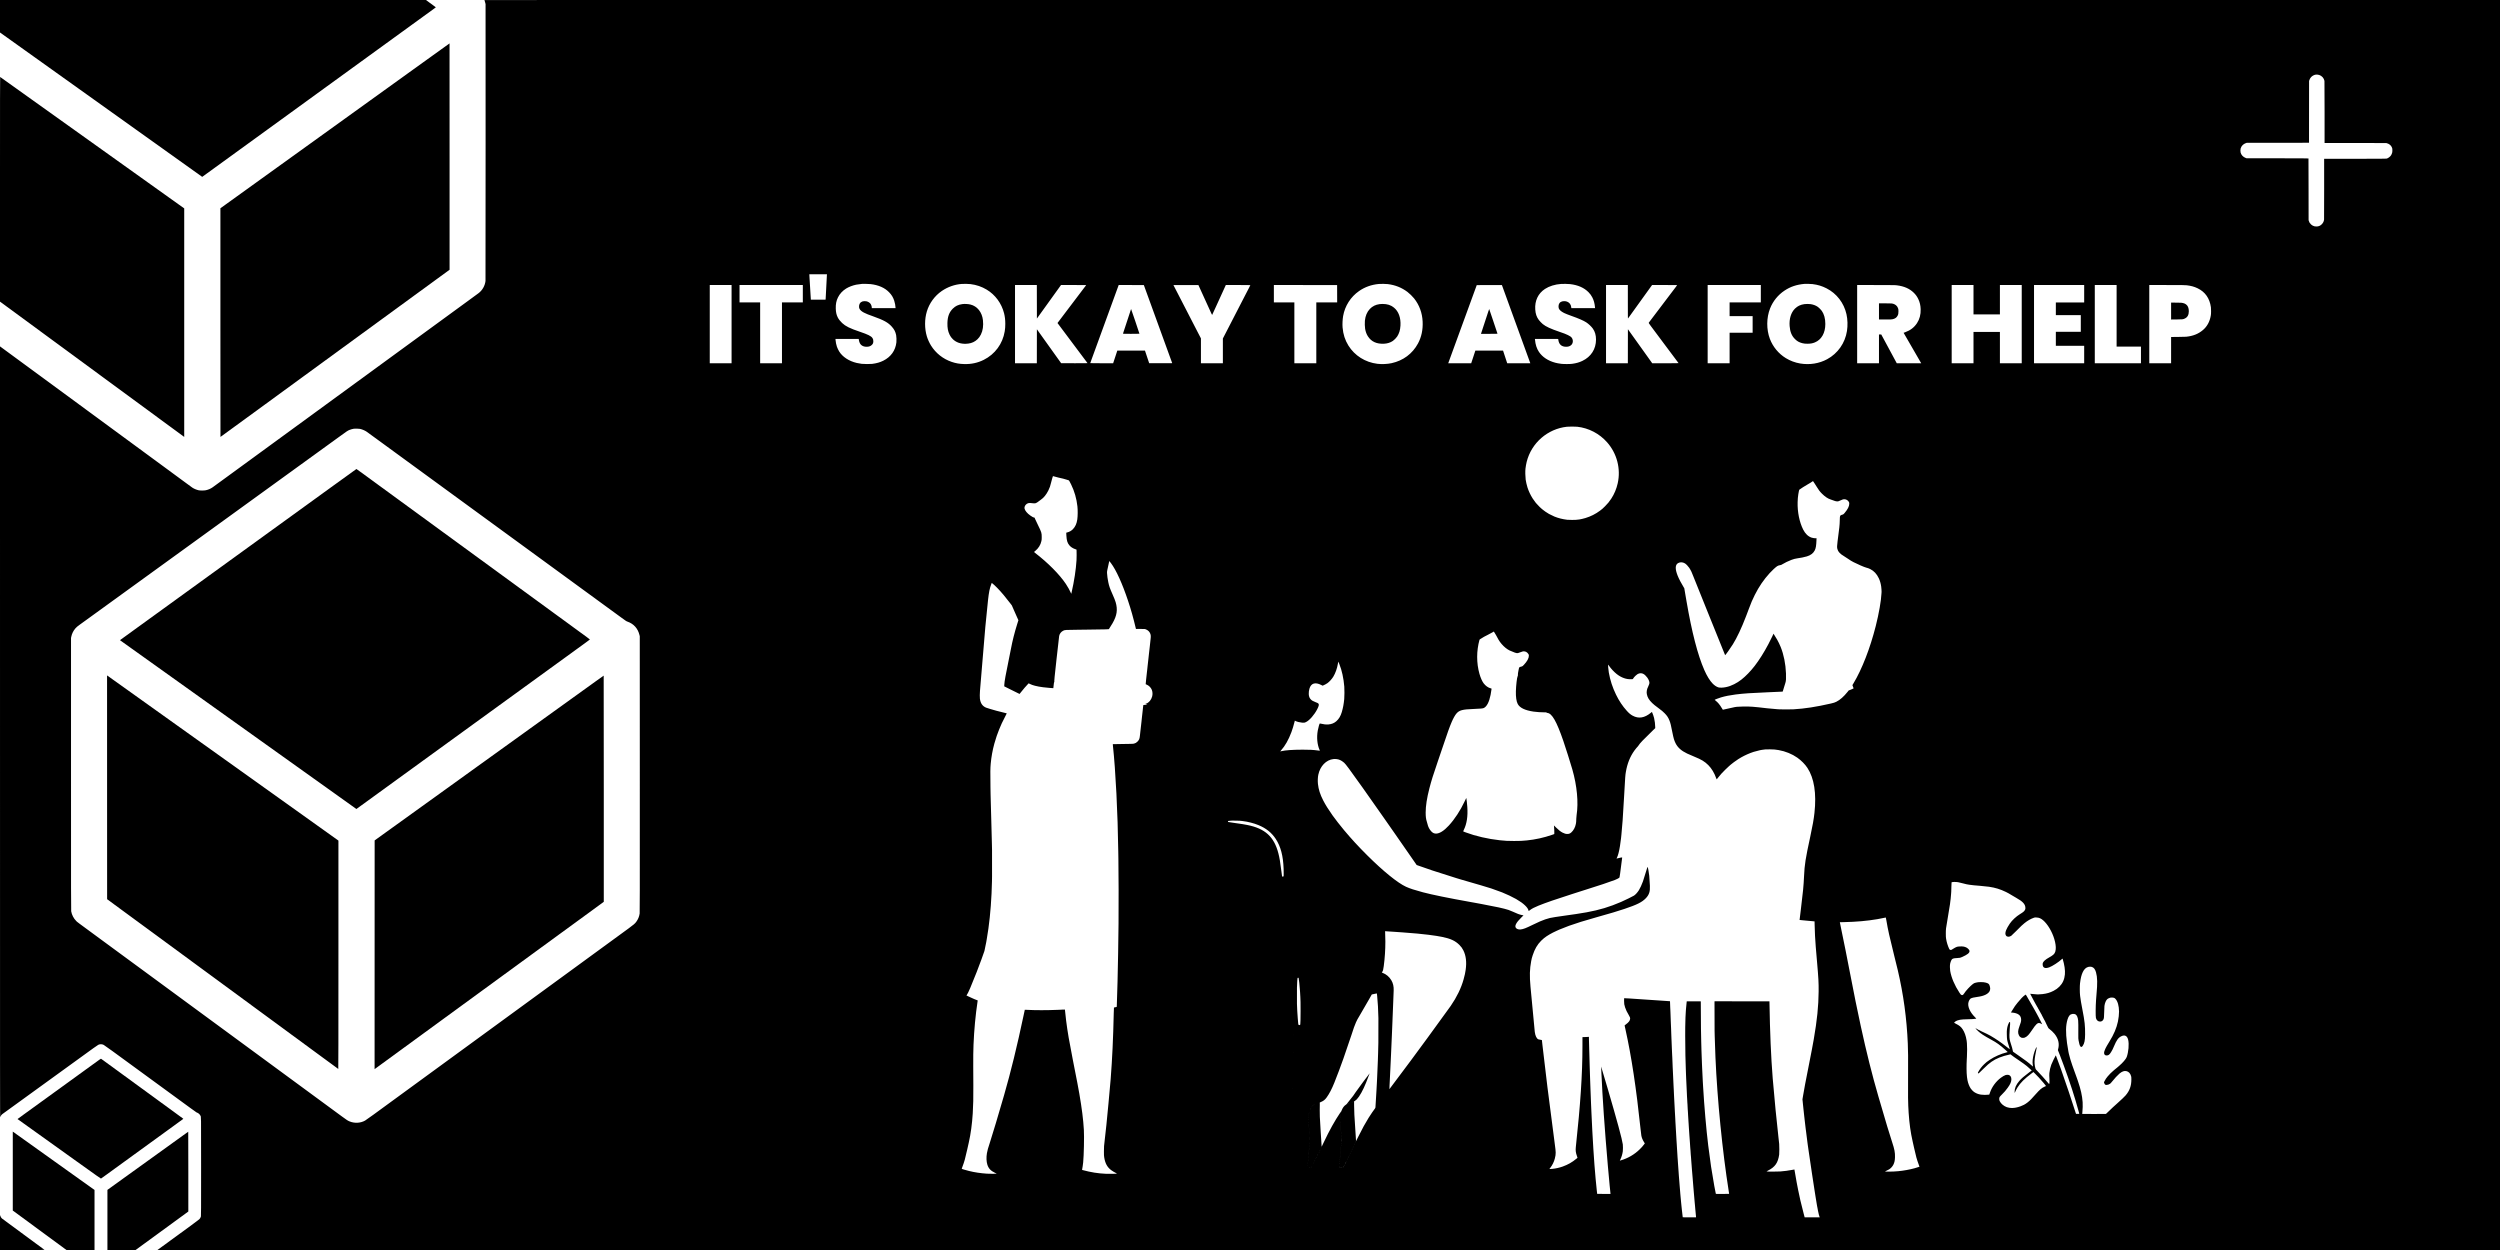 <?xml version="1.0" standalone="no"?>
<!DOCTYPE svg PUBLIC "-//W3C//DTD SVG 20010904//EN"
 "http://www.w3.org/TR/2001/REC-SVG-20010904/DTD/svg10.dtd">
<svg version="1.0" xmlns="http://www.w3.org/2000/svg"
 width="20736pt" height="10368pt" viewBox="0 0 20736 10368"
 preserveAspectRatio="xMidYMid meet">

<g transform="translate(0,10368) scale(0.1,-0.1)"
fill="#000000" stroke="none">
<path d="M0 102332 l0 -1347 2768 -1976 c3289 -2349 7391 -5279 11220 -8012
l2784 -1987 46 33 c150 107 3434 2490 5351 3881 387 281 1287 934 2000 1451
713 518 1922 1395 2686 1950 1701 1234 3228 2341 4765 3457 641 464 1815 1316
2610 1893 795 577 1552 1125 1682 1219 130 94 237 174 237 178 1 3 -72 59
-162 124 -89 65 -274 201 -411 301 l-249 183 -17663 0 -17664 0 0 -1348z"/>
<path d="M40180 103677 c0 -2 11 -37 25 -78 14 -41 36 -117 48 -169 l22 -95 3
-11430 c2 -8374 0 -11457 -8 -11529 -45 -395 -259 -773 -575 -1012 -44 -33
-422 -310 -840 -616 -418 -305 -911 -665 -1095 -799 -184 -135 -661 -483
-1060 -774 -399 -291 -1375 -1003 -2170 -1584 -795 -580 -2034 -1485 -2755
-2011 -2004 -1463 -4817 -3516 -5625 -4106 -1068 -780 -3098 -2262 -4523
-3302 -689 -503 -1847 -1349 -2575 -1880 -727 -532 -1365 -997 -1418 -1034
-164 -115 -351 -195 -557 -240 -139 -30 -467 -33 -594 -5 -188 41 -400 131
-536 225 -37 26 -309 225 -605 443 -295 218 -1021 752 -1612 1186 -5084 3733
-6258 4595 -7180 5273 -481 354 -1363 1002 -1960 1440 -998 733 -4416 3242
-4538 3332 l-52 39 1 -31998 c0 -30659 1 -31996 18 -31943 35 110 100 204 184
268 29 22 943 684 2032 1472 1089 789 2093 1515 2230 1615 277 201 2742 1986
3285 2379 190 137 372 262 405 277 138 65 305 62 445 -8 45 -23 329 -223 705
-499 347 -253 788 -575 980 -715 193 -141 760 -555 1260 -920 845 -617 3181
-2323 4270 -3119 259 -188 478 -345 488 -348 10 -2 50 -20 89 -38 88 -43 183
-135 227 -222 66 -131 61 232 61 -4242 0 -3591 -2 -4073 -15 -4124 -25 -95
-66 -166 -135 -236 -40 -40 -313 -246 -710 -535 -355 -258 -1121 -817 -1704
-1242 l-1058 -773 97151 0 97151 0 0 51840 0 51840 -83590 0 c-45974 0 -83590
-1 -83590 -3z m152175 -6211 c229 -72 401 -265 445 -497 6 -33 10 -979 10
-2600 l0 -2549 2558 -2 2557 -3 74 -23 c88 -27 139 -52 207 -102 96 -72 170
-175 203 -285 7 -22 15 -47 18 -55 10 -26 9 -254 0 -268 -6 -7 -7 -15 -4 -19
4 -3 1 -13 -6 -21 -8 -11 -8 -14 0 -9 8 5 7 -2 -2 -20 -8 -16 -16 -39 -18 -53
-5 -27 -77 -181 -77 -165 0 6 -10 -6 -21 -25 -42 -70 -183 -182 -265 -212 -19
-7 -34 -16 -34 -21 0 -4 -3 -6 -7 -4 -5 3 -37 -1 -73 -9 -54 -11 -492 -14
-2605 -14 l-2541 0 1 -2487 c0 -1369 -3 -2517 -7 -2553 -16 -150 -80 -282
-194 -395 -112 -113 -240 -170 -404 -181 -243 -17 -456 93 -595 306 -16 25
-30 50 -32 55 -1 6 -15 44 -30 85 l-28 75 -3 2555 c-1 1405 -4 2561 -7 2567
-3 10 -539 13 -2572 15 l-2568 3 -73 27 c-209 78 -363 243 -417 448 -23 85
-20 262 6 346 61 200 220 363 422 431 l82 28 2582 3 2583 2 2 2563 3 2562 28
80 c34 97 66 153 126 224 90 108 243 195 383 221 82 14 203 4 293 -24z
m-123770 -16618 c-6 -84 -105 -1976 -105 -2010 0 -17 -26 -18 -612 -16 l-613
3 -46 760 c-26 418 -54 877 -63 1021 -9 144 -16 275 -16 293 l0 31 731 0 730
0 -6 -82z m3622 -732 c668 -80 1176 -304 1539 -678 209 -215 333 -420 424
-697 57 -174 110 -458 110 -591 l0 -30 -985 0 -985 0 0 43 c-1 114 -56 263
-130 349 -74 85 -201 155 -325 179 -91 18 -246 12 -315 -11 -197 -66 -301
-232 -288 -460 14 -238 223 -416 723 -613 77 -30 274 -103 439 -162 900 -321
1258 -520 1565 -870 200 -228 290 -406 351 -692 28 -128 38 -446 20 -601 -77
-675 -455 -1204 -1086 -1520 -271 -136 -554 -216 -924 -264 -163 -20 -699 -17
-870 5 -166 22 -274 42 -410 73 -644 151 -1186 507 -1461 962 -63 102 -148
282 -182 382 -55 162 -102 393 -113 556 l-7 94 964 0 964 0 17 -104 c30 -186
103 -330 207 -412 120 -94 250 -135 432 -136 198 -1 341 53 448 168 76 81 102
147 109 271 5 114 -18 202 -81 295 -104 156 -366 285 -1032 511 -843 285
-1187 455 -1477 727 -158 148 -286 313 -365 471 -104 210 -152 425 -160 721
-11 374 43 651 183 933 144 293 376 545 675 732 216 135 545 262 839 322 93
19 371 57 480 65 111 8 589 -4 707 -18z m8291 -1 c499 -63 925 -209 1342 -458
710 -425 1232 -1134 1441 -1958 70 -278 102 -553 102 -879 -1 -253 -13 -406
-48 -625 -169 -1029 -806 -1896 -1736 -2361 -504 -252 -1035 -367 -1624 -351
-392 10 -701 64 -1042 181 -718 246 -1317 721 -1713 1357 -133 213 -274 524
-344 759 -195 654 -195 1420 1 2070 203 677 651 1291 1233 1691 498 342 1083
548 1680 589 167 12 565 4 708 -15z m34615 0 c619 -78 1140 -286 1627 -649
159 -118 424 -376 550 -536 436 -550 675 -1200 709 -1924 31 -679 -98 -1285
-388 -1821 -457 -846 -1229 -1420 -2191 -1629 -350 -76 -812 -96 -1175 -52
-1007 124 -1884 677 -2404 1515 -280 452 -433 926 -482 1499 -22 267 -3 668
45 947 147 841 626 1592 1326 2077 479 332 1015 524 1628 583 180 17 583 12
755 -10z m15117 0 c660 -78 1161 -300 1530 -674 138 -140 227 -263 314 -431
124 -240 192 -492 221 -817 l6 -73 -984 0 -984 0 -7 70 c-23 226 -139 386
-339 467 -81 33 -145 44 -262 44 -231 0 -389 -109 -441 -306 -18 -67 -18 -209
1 -272 42 -140 190 -275 445 -403 95 -48 401 -169 630 -249 575 -203 979 -379
1210 -528 194 -126 423 -343 549 -519 175 -247 261 -544 261 -909 0 -783 -412
-1428 -1133 -1770 -262 -125 -506 -194 -847 -241 -183 -26 -711 -26 -900 -1
-223 30 -358 55 -498 92 -597 158 -1071 472 -1354 895 -191 286 -293 606 -331
1033 l-5 47 966 -2 966 -3 11 -80 c54 -374 270 -565 642 -567 189 -1 317 42
429 145 161 147 178 423 37 609 -57 74 -141 133 -308 214 -191 92 -309 138
-680 264 -766 261 -1152 439 -1410 650 -93 76 -256 246 -330 345 -182 243
-271 505 -294 867 -47 729 237 1326 808 1703 351 230 829 379 1341 415 161 12
590 3 740 -15z m20115 0 c434 -54 776 -158 1155 -351 838 -425 1445 -1212
1654 -2145 97 -431 112 -947 41 -1394 -158 -1005 -758 -1859 -1643 -2340 -661
-359 -1457 -486 -2232 -356 -428 72 -831 222 -1198 447 -601 368 -1074 941
-1323 1602 -293 780 -287 1743 18 2517 236 601 657 1121 1197 1480 494 328
1009 501 1666 559 96 9 551 -4 665 -19z m-89665 -3320 l0 -3245 -905 0 -905 0
0 3245 0 3245 905 0 905 0 0 -3245z m5910 2525 l0 -720 -865 0 -865 0 0 -2525
0 -2525 -905 0 -905 0 0 2525 0 2525 -855 0 -855 0 0 720 0 720 2625 0 2625 0
0 -720z m19412 -671 l3 -1391 614 854 c338 469 788 1095 1000 1390 l386 537
1043 1 c573 0 1042 -3 1042 -7 0 -4 -33 -50 -73 -102 -74 -96 -236 -311 -1027
-1356 -233 -308 -465 -614 -515 -680 -104 -137 -397 -523 -614 -812 l-148
-195 1240 -1657 c682 -911 1244 -1662 1250 -1669 8 -10 -209 -12 -1088 -10
l-1098 3 -569 795 c-313 437 -766 1071 -1006 1407 l-437 612 -3 -1409 -2
-1410 -905 0 -905 0 0 3245 0 3245 905 0 905 0 2 -1391z m9391 -39 c1382
-3805 1826 -5026 1832 -5043 7 -16 -41 -17 -951 -15 l-957 3 -175 523 -174
522 -1147 0 -1147 0 -172 -525 -173 -525 -949 0 c-570 0 -950 4 -950 9 0 5 50
146 111 313 61 167 421 1156 801 2198 1067 2928 1425 3913 1437 3943 l11 27
1042 -2 1043 -3 518 -1425z m4213 975 c549 -1203 822 -1801 872 -1913 31 -67
59 -119 62 -115 4 5 157 337 340 738 183 402 436 958 564 1237 l231 508 1018
0 c630 0 1017 -4 1017 -9 0 -6 -56 -117 -123 -248 -68 -131 -167 -321 -219
-423 -53 -102 -242 -470 -422 -817 -179 -348 -473 -918 -652 -1265 -180 -348
-447 -867 -595 -1154 l-269 -521 0 -1026 0 -1027 -910 0 -910 0 0 1031 0 1032
-96 186 c-53 102 -127 245 -164 316 -119 231 -225 435 -328 635 -55 107 -204
398 -332 645 -128 248 -275 533 -327 635 -53 102 -124 239 -158 305 -34 66
-109 210 -165 320 -56 110 -133 259 -170 330 -37 72 -114 220 -170 330 -57
110 -163 316 -237 457 -73 142 -133 260 -133 263 0 3 466 4 1036 3 l1035 -3
205 -450z m11302 -267 l2 -718 -865 0 -865 0 0 -2525 0 -2525 -910 0 -910 0 0
2525 0 2525 -850 0 -850 0 0 720 0 720 2623 -2 2622 -3 3 -717z m14314 -1068
c357 -982 871 -2397 1143 -3145 272 -748 510 -1404 529 -1457 l36 -98 -958 0
-958 0 -173 525 -172 525 -1149 0 -1149 0 -6 -22 c-4 -13 -81 -249 -172 -525
l-166 -503 -953 0 -954 0 11 28 c18 45 437 1195 922 2527 1096 3008 1428 3918
1433 3926 3 5 442 8 1046 7 l1042 -3 648 -1785z m9798 393 c0 -1319 1 -1396
17 -1373 36 53 1869 2600 1930 2683 l65 87 1039 0 c571 0 1039 -4 1039 -8 0
-5 -62 -90 -137 -189 -76 -100 -259 -342 -408 -538 -148 -196 -388 -513 -533
-703 -144 -191 -320 -423 -391 -517 -189 -250 -562 -742 -730 -963 -80 -106
-152 -203 -160 -215 -13 -22 45 -101 1226 -1677 682 -910 1243 -1661 1247
-1667 6 -10 -214 -13 -1087 -13 l-1095 0 -412 578 c-227 317 -681 952 -1009
1411 l-596 834 -3 -1412 -2 -1411 -905 0 -905 0 0 3245 0 3245 905 0 905 0 0
-1397z m11030 677 l0 -720 -1295 0 -1295 0 0 -570 0 -570 955 0 955 0 0 -690
0 -690 -955 0 -955 0 0 -1265 0 -1265 -910 0 -910 0 0 3245 0 3245 2205 0
2205 0 0 -720z m11290 693 c595 -75 1040 -270 1388 -607 169 -164 283 -323
383 -533 126 -266 185 -519 196 -839 15 -441 -86 -826 -303 -1157 -232 -354
-545 -595 -979 -753 -71 -26 -131 -48 -133 -49 -2 -2 1260 -2186 1432 -2477
l28 -48 -1014 0 -1013 0 -276 513 c-152 281 -442 819 -644 1195 l-368 682 -94
0 -93 0 0 -1195 0 -1195 -905 0 -905 0 0 3245 0 3246 1568 -4 c1513 -4 1573
-4 1732 -24z m6350 -1193 l0 -1220 1095 0 1095 0 0 1220 0 1220 905 0 905 0 0
-3245 0 -3245 -905 0 -905 0 0 1300 0 1300 -1095 0 -1095 0 0 -1300 0 -1300
-905 0 -905 0 0 3245 0 3245 905 0 905 0 0 -1220z m9180 495 l0 -725 -1175 0
-1175 0 0 -525 0 -525 1035 0 1035 0 0 -690 0 -690 -1035 0 -1035 0 0 -580 0
-580 1175 0 1175 0 0 -725 0 -725 -2080 0 -2080 0 0 3245 0 3245 2080 0 2080
0 0 -725z m2690 -1830 l0 -2555 1010 0 1010 0 0 -690 0 -690 -1915 0 -1915 0
0 3245 0 3245 905 0 905 0 0 -2555z m5820 2532 c367 -44 619 -114 905 -252
623 -300 992 -828 1097 -1570 8 -53 13 -186 13 -325 -1 -199 -4 -256 -24 -370
-85 -498 -305 -902 -651 -1195 -383 -324 -821 -499 -1395 -556 -60 -6 -365
-13 -677 -16 l-568 -5 0 -1089 0 -1089 -905 0 -905 0 0 3245 0 3246 1483 -4
c1324 -3 1497 -5 1627 -20z m-50565 -11732 c957 -105 1844 -567 2484 -1292
820 -929 1149 -2196 881 -3398 -103 -462 -284 -895 -533 -1274 -168 -256 -292
-407 -517 -631 -193 -193 -250 -243 -414 -365 -376 -280 -770 -479 -1217 -614
-141 -42 -399 -104 -489 -116 -242 -33 -334 -39 -610 -40 -178 0 -339 5 -405
13 -382 44 -745 135 -1061 265 -109 45 -388 180 -454 219 -244 147 -382 241
-521 356 -35 30 -75 63 -89 74 -14 12 -48 42 -75 67 -28 25 -66 60 -85 77 -48
43 -150 151 -245 259 -43 50 -81 92 -85 95 -16 14 -205 277 -252 350 -184 289
-335 610 -437 930 -56 178 -128 492 -146 640 -32 270 -40 695 -17 905 22 190
60 404 102 572 393 1567 1735 2735 3340 2908 165 18 684 18 845 0z m-100954
-179 c196 -45 407 -135 557 -238 42 -30 628 -457 1302 -949 674 -492 1743
-1273 2375 -1734 633 -461 1249 -911 1370 -1000 121 -89 803 -587 1515 -1106
712 -520 1837 -1341 2500 -1825 663 -484 1747 -1275 2410 -1759 663 -483 1804
-1316 2535 -1850 2594 -1895 3868 -2824 5310 -3877 803 -585 1629 -1188 1836
-1340 358 -261 381 -276 470 -307 524 -182 870 -569 1002 -1123 l22 -93 3
-11445 c2 -10324 1 -11456 -13 -11553 -37 -252 -129 -478 -282 -686 -109 -148
-215 -240 -628 -542 -465 -340 -956 -698 -2500 -1825 -638 -466 -1799 -1313
-2580 -1884 -781 -570 -1996 -1457 -2700 -1970 -704 -514 -1797 -1312 -2430
-1774 -2724 -1989 -3843 -2806 -4995 -3646 -674 -492 -1657 -1209 -2185 -1595
-528 -386 -1462 -1068 -2075 -1515 -613 -448 -1382 -1009 -1709 -1248 -326
-238 -637 -458 -691 -488 -380 -213 -863 -240 -1279 -71 -156 63 -226 108
-643 415 -207 152 -955 702 -1663 1222 -707 520 -1350 992 -1428 1049 -526
387 -8154 5989 -9347 6865 -300 220 -1080 793 -1735 1275 -654 481 -1611 1184
-2125 1561 -514 377 -1155 848 -1425 1046 -269 198 -1280 940 -2245 1649
-2125 1560 -1965 1441 -2064 1539 -217 216 -369 509 -421 810 -13 78 -15 1338
-15 11378 l0 11289 21 102 c52 257 170 497 343 696 86 99 170 170 366 311 91
65 350 253 577 417 680 492 2724 1973 5058 3663 1210 877 2893 2095 3740 2708
847 613 1614 1169 1705 1235 91 66 719 521 1395 1010 677 490 1408 1019 1625
1177 217 157 762 552 1210 876 448 325 1324 959 1945 1409 622 450 1758 1273
2525 1828 767 556 1523 1103 1680 1217 735 535 745 541 920 613 94 39 255 83
352 97 93 13 430 4 509 -14z m57524 -3931 c55 -22 235 -70 415 -110 343 -75
440 -99 625 -157 105 -32 201 -62 215 -66 30 -9 75 -86 204 -347 273 -554 451
-1172 521 -1815 35 -317 30 -804 -11 -1090 -49 -342 -164 -597 -360 -800 -127
-132 -282 -221 -471 -271 l-83 -22 0 -46 c0 -25 5 -120 10 -210 24 -396 83
-589 238 -782 116 -144 289 -258 503 -331 l96 -32 7 -81 c9 -125 7 -608 -4
-798 -47 -784 -190 -1724 -412 -2696 l-21 -95 -16 35 c-110 248 -274 545 -434
784 -528 791 -1487 1757 -2565 2584 -46 35 -79 67 -75 71 4 3 44 36 88 72 280
231 454 506 523 833 23 107 26 143 26 325 0 351 -14 398 -315 1010 -109 223
-216 450 -238 505 l-40 100 -48 6 c-51 5 -154 63 -313 175 -249 174 -432 396
-471 570 -22 100 19 226 106 322 118 130 264 167 509 127 143 -23 259 -22 322
2 65 25 201 115 277 181 31 28 102 81 157 117 219 145 433 411 603 750 110
222 170 394 232 670 15 66 46 185 70 265 24 80 51 171 60 203 8 31 20 57 26
57 5 0 25 -7 44 -15z m63122 -590 c66 -99 146 -225 178 -280 136 -233 264
-402 433 -570 251 -251 495 -414 722 -484 134 -41 139 -43 241 -85 177 -72
311 -92 416 -61 27 8 106 42 175 75 68 32 151 66 183 75 204 53 408 -38 506
-225 20 -38 24 -60 24 -135 0 -208 -131 -467 -384 -763 -99 -116 -113 -125
-258 -162 -45 -11 -96 -49 -114 -83 -20 -36 -28 -146 -33 -417 -5 -324 -28
-544 -182 -1705 -46 -345 -50 -497 -15 -620 36 -131 85 -217 182 -319 101
-106 180 -165 419 -311 96 -59 231 -147 300 -195 169 -119 262 -175 442 -269
310 -161 902 -417 1041 -450 129 -31 228 -67 347 -126 305 -154 535 -400 704
-757 97 -204 163 -430 200 -688 16 -107 38 -422 31 -443 -2 -7 -6 -68 -9 -137
-24 -589 -215 -1677 -473 -2695 -465 -1841 -1144 -3587 -1848 -4755 l-87 -145
16 -50 c8 -27 31 -88 50 -135 l34 -85 -124 -61 c-68 -34 -159 -72 -202 -85
l-78 -23 -100 -125 c-313 -392 -625 -667 -929 -818 -128 -64 -215 -92 -455
-147 -1203 -277 -2185 -429 -3106 -480 -210 -12 -1006 -13 -1139 -2 -27 2
-117 7 -200 11 -165 7 -576 44 -840 76 -1133 134 -1429 156 -1985 146 -477 -9
-618 -23 -871 -86 -299 -74 -784 -181 -819 -181 -4 0 -49 71 -100 157 -156
262 -307 444 -490 589 -47 37 -86 70 -87 73 -7 16 329 147 525 205 347 103
726 179 1206 241 659 84 1281 127 2706 185 636 26 947 40 1090 48 l114 7 13
35 c6 19 49 159 94 310 45 151 97 320 116 375 53 159 67 364 51 785 -30 793
-183 1556 -440 2195 -75 185 -203 454 -288 600 -72 126 -250 418 -259 425 -4
3 -15 22 -26 42 l-19 37 -53 -111 c-29 -61 -53 -112 -53 -115 0 -5 -263 -530
-322 -643 -364 -689 -757 -1313 -1139 -1808 -337 -436 -738 -850 -1094 -1129
-199 -156 -383 -272 -607 -385 -248 -124 -442 -193 -687 -244 -236 -49 -497
-57 -621 -19 -151 46 -323 159 -468 307 -240 244 -483 638 -701 1137 -545
1243 -1034 3133 -1475 5706 -36 209 -92 536 -125 728 l-59 347 -55 88 c-183
292 -395 699 -496 955 -223 561 -208 910 46 1044 172 92 374 81 560 -28 94
-56 269 -237 356 -369 136 -207 239 -422 346 -722 31 -90 635 -1589 1340
-3333 706 -1743 1286 -3178 1290 -3189 11 -28 425 553 641 898 340 544 723
1357 1080 2291 40 105 78 204 85 220 7 17 75 197 150 400 205 550 306 787 505
1185 344 688 739 1267 1233 1810 198 218 487 485 622 576 63 42 178 82 264 90
59 6 77 14 171 72 182 115 501 268 750 362 173 66 327 106 475 125 276 36 574
96 800 162 313 90 539 262 657 498 92 183 125 377 144 846 l6 166 -50 -5 c-78
-7 -248 17 -352 50 -289 93 -535 326 -709 675 -311 623 -478 1448 -458 2263 6
248 25 466 57 665 30 188 69 370 80 373 10 4 63 40 312 211 51 36 203 128 338
204 235 134 358 210 445 276 22 16 43 27 46 23 4 -4 61 -88 126 -187z m-58362
-6610 c434 -578 946 -1703 1416 -3115 260 -781 429 -1384 651 -2313 l9 -37
357 2 c397 3 391 4 530 -65 137 -68 237 -174 295 -313 52 -123 59 -223 33
-449 -8 -71 -17 -157 -21 -190 -3 -33 -8 -76 -10 -95 -9 -76 -14 -128 -20
-185 -3 -33 -8 -76 -10 -95 -11 -82 -15 -121 -25 -220 -6 -58 -13 -116 -15
-130 -2 -14 -6 -54 -10 -90 -4 -36 -8 -76 -10 -90 -2 -14 -6 -52 -10 -85 -3
-33 -8 -78 -11 -100 -2 -22 -24 -224 -49 -450 -56 -507 -55 -504 -60 -535 -2
-14 -7 -59 -10 -100 -4 -41 -9 -82 -10 -91 -2 -9 -6 -52 -10 -95 -3 -43 -8
-86 -10 -94 -2 -8 -7 -44 -10 -80 -4 -36 -8 -76 -10 -90 -2 -14 -7 -54 -10
-90 -4 -36 -26 -240 -50 -455 -25 -214 -41 -392 -37 -396 4 -3 38 -18 77 -34
193 -80 358 -246 433 -435 63 -160 74 -367 28 -544 -75 -288 -268 -519 -502
-601 l-66 -23 54 -15 c29 -9 66 -19 82 -23 20 -5 25 -9 15 -15 -19 -10 -160
-29 -222 -29 -29 0 -62 -3 -74 -6 -23 -6 -27 -19 -39 -144 -3 -36 -7 -72 -9
-80 -1 -8 -6 -51 -10 -94 -4 -43 -8 -86 -10 -95 -1 -9 -6 -50 -10 -91 -4 -41
-8 -82 -10 -90 -2 -8 -6 -49 -10 -90 -4 -41 -8 -82 -10 -90 -1 -8 -6 -46 -10
-85 -3 -38 -17 -164 -30 -280 -12 -115 -23 -217 -23 -225 -1 -8 -14 -132 -31
-275 -34 -288 -38 -323 -46 -410 -3 -33 -8 -71 -10 -85 -2 -14 -7 -54 -10 -90
-4 -36 -8 -76 -10 -90 -2 -14 -6 -54 -10 -90 -4 -36 -8 -76 -10 -90 -2 -14 -6
-54 -10 -90 -21 -219 -69 -327 -205 -461 -86 -84 -164 -128 -283 -158 -78 -20
-219 -24 -1257 -37 -272 -3 -497 -7 -499 -9 -1 -2 4 -70 13 -152 220 -2022
400 -5589 441 -8748 3 -220 7 -506 10 -635 19 -881 26 -4099 12 -5340 -23
-2019 -39 -2950 -83 -4820 -12 -532 -52 -1829 -60 -1979 l-7 -113 -33 -14
c-18 -8 -68 -19 -111 -25 -43 -6 -81 -14 -85 -18 -4 -4 -12 -216 -18 -471 -45
-2078 -125 -3790 -255 -5460 -40 -507 -68 -823 -181 -2010 -154 -1634 -213
-2207 -299 -2925 -76 -635 -80 -684 -79 -1065 0 -308 2 -360 22 -488 80 -507
250 -820 581 -1070 94 -71 304 -197 404 -242 42 -19 76 -38 77 -41 1 -19 -621
-31 -915 -18 -664 29 -1243 121 -1947 311 -31 9 -37 14 -33 32 28 127 70 414
89 601 57 567 91 2126 58 2695 -50 867 -166 1786 -377 3005 -106 608 -150 840
-533 2780 -306 1548 -443 2347 -562 3285 -29 236 -100 877 -100 913 0 6 -23 5
-210 -5 -96 -5 -182 -10 -190 -10 -8 0 -107 -4 -220 -9 -858 -38 -1833 -38
-2534 1 -94 5 -171 8 -173 6 -2 -1 -50 -225 -107 -497 -536 -2538 -1050 -4639
-1611 -6584 -463 -1604 -964 -3279 -1160 -3875 -179 -547 -224 -707 -265 -945
-58 -336 -44 -693 37 -949 99 -315 281 -508 637 -676 75 -36 136 -68 136 -72
0 -12 -610 -9 -800 2 -518 33 -1035 110 -1495 225 -329 82 -605 167 -605 186
0 4 28 82 61 171 166 443 224 650 398 1433 55 248 113 509 130 580 157 691
272 1537 326 2405 42 689 54 1261 49 2300 -2 443 -6 1156 -8 1585 -4 784 3
1306 23 1815 50 1225 165 2449 335 3582 l13 87 -56 22 c-31 12 -75 30 -98 40
-24 11 -49 19 -56 19 -7 0 -17 4 -22 9 -6 4 -73 34 -150 65 -77 32 -233 103
-347 158 l-207 101 29 36 c104 132 392 801 822 1906 240 616 586 1559 642
1745 22 71 137 636 152 740 3 19 23 136 44 260 197 1116 329 2377 395 3765 17
367 36 904 35 1015 0 41 3 230 6 420 7 412 7 1952 -1 2165 -2 83 -7 296 -10
475 -6 360 -25 1070 -55 2110 -22 777 -37 1312 -45 1640 -3 124 -7 299 -10
390 -3 91 -7 361 -10 600 -16 1320 -14 1549 20 1945 48 554 149 1116 301 1672
56 205 170 577 186 606 6 12 10 22 9 22 -1 0 0 7 3 15 120 344 271 722 419
1045 60 130 285 581 357 712 59 110 60 113 38 118 -184 44 -739 183 -853 215
-323 88 -772 224 -847 255 -296 125 -458 360 -508 735 -16 118 -14 452 5 650
27 298 73 849 160 1920 246 3036 348 4164 505 5590 76 689 139 1004 272 1348
l40 102 39 -29 c76 -55 265 -230 414 -383 323 -328 696 -771 1107 -1313 l106
-140 135 -310 c75 -170 197 -447 272 -615 l137 -305 -96 -305 c-227 -725 -398
-1404 -521 -2060 -26 -140 -97 -493 -157 -785 -283 -1371 -384 -1933 -395
-2192 l-6 -142 544 -272 c299 -149 586 -291 637 -315 l92 -43 117 147 c206
261 412 500 566 660 l70 73 101 -50 c132 -66 237 -104 421 -151 198 -52 426
-93 676 -124 228 -28 274 -33 499 -51 41 -3 95 -8 120 -10 25 -3 86 -7 136
-10 l92 -6 5 33 c3 18 16 125 27 238 17 161 26 211 41 232 22 32 24 51 6 66
-10 9 26 363 189 1849 111 1011 209 1872 217 1913 36 187 166 353 343 439 133
65 170 67 1219 76 347 3 707 8 800 10 94 2 397 7 675 10 803 8 1074 16 1086
29 16 16 231 363 304 490 368 641 440 1123 260 1742 -46 157 -116 333 -269
678 -214 481 -275 657 -344 991 -53 251 -89 518 -103 755 -5 79 -1 121 21 235
28 149 152 720 161 745 7 18 19 5 139 -155z m31831 -5792 c37 -65 87 -148 111
-185 23 -37 67 -117 97 -177 149 -296 296 -499 527 -729 199 -197 452 -365
629 -418 30 -9 96 -35 145 -59 110 -53 230 -94 310 -106 81 -12 140 1 305 68
177 72 249 87 348 73 42 -6 99 -21 126 -34 69 -31 153 -111 199 -187 34 -59
37 -69 37 -142 0 -203 -144 -467 -409 -748 -102 -108 -116 -119 -173 -138 -35
-11 -82 -23 -106 -27 -23 -4 -60 -19 -82 -35 -44 -32 -44 -33 -86 -244 -49
-253 -53 -279 -53 -379 -1 -89 -4 -104 -26 -135 -50 -73 -130 -771 -142 -1236
-11 -477 41 -841 153 -1055 166 -318 602 -530 1309 -634 255 -38 663 -64 958
-62 123 1 127 0 127 -20 0 -19 7 -22 58 -26 389 -32 769 -696 1330 -2323 177
-511 604 -1864 746 -2359 391 -1362 520 -2747 354 -3806 -12 -77 -22 -197 -24
-280 -4 -226 -12 -317 -34 -431 -57 -294 -194 -551 -385 -719 -106 -92 -196
-125 -335 -123 -124 1 -237 34 -390 114 -164 86 -317 206 -528 414 l-184 180
6 -45 c17 -126 33 -498 28 -633 -1 -21 -8 -39 -14 -42 -7 -2 -91 -31 -186 -64
-652 -229 -1383 -390 -2087 -460 -396 -39 -555 -46 -1050 -46 -516 0 -745 12
-1190 61 -978 107 -2017 346 -2810 646 -71 27 -149 56 -173 65 -24 8 -46 21
-48 28 -3 7 18 59 47 116 250 499 348 1132 294 1905 -18 255 -61 646 -81 733
-4 19 -36 -42 -142 -270 -354 -757 -816 -1464 -1310 -2002 -398 -434 -768
-668 -1057 -669 -152 -1 -262 47 -381 166 -166 167 -283 392 -339 651 -9 44
-32 125 -51 180 -67 202 -94 417 -94 749 0 549 100 1195 311 2016 158 617 315
1117 683 2187 97 282 256 752 355 1045 473 1408 629 1844 811 2268 128 299
277 564 393 698 239 275 497 344 1422 377 571 21 761 39 845 79 252 121 444
492 565 1090 29 145 43 230 79 492 4 31 4 32 -60 47 -219 55 -435 207 -600
426 -120 160 -253 461 -343 779 -254 900 -252 1905 5 2830 4 13 24 32 48 44
22 11 86 50 141 86 151 98 170 109 504 278 171 86 350 183 398 214 49 32 91
59 95 59 3 1 37 -52 74 -116z m-12884 -2588 c207 -511 353 -1178 409 -1865 19
-231 16 -814 -5 -1030 -41 -423 -99 -733 -202 -1083 -99 -333 -238 -567 -450
-756 -180 -160 -391 -247 -657 -270 -195 -17 -404 7 -716 81 -27 6 -124 -331
-171 -592 -100 -562 -46 -1156 145 -1589 19 -42 32 -77 30 -79 -1 -2 -70 6
-151 17 -393 54 -718 72 -1279 70 -840 -3 -1422 -44 -1760 -124 -55 -13 -101
-22 -102 -21 -2 1 27 36 64 76 344 383 628 881 868 1525 94 252 170 505 276
917 l9 36 53 -29 c112 -62 332 -118 554 -140 146 -15 198 -7 318 51 293 142
698 607 936 1076 133 261 158 387 93 455 -38 40 -59 50 -254 126 -198 77 -284
126 -370 213 -113 113 -166 249 -177 450 -6 126 15 306 52 436 132 467 480
578 987 317 l108 -56 47 18 c89 33 262 126 350 188 167 118 369 340 492 540
174 285 319 693 381 1072 32 199 28 189 57 125 13 -30 43 -100 65 -155z
m22363 -135 c164 -238 409 -502 628 -677 396 -317 832 -470 1250 -438 l96 7
35 51 c53 81 90 126 179 215 207 210 425 271 637 179 228 -99 507 -479 527
-717 8 -89 -13 -162 -96 -339 -80 -170 -95 -215 -116 -335 -19 -111 -19 -190
0 -297 46 -262 179 -485 441 -739 127 -123 220 -198 519 -420 291 -216 365
-278 520 -434 193 -196 298 -353 393 -593 91 -230 125 -366 252 -1022 86 -439
147 -647 256 -864 181 -363 476 -627 957 -857 146 -69 372 -167 602 -261 585
-236 863 -405 1160 -703 274 -275 501 -652 650 -1079 21 -59 41 -104 45 -100
4 4 65 80 135 168 205 257 287 347 571 630 99 99 236 229 305 288 68 60 133
117 144 126 11 10 76 61 145 115 69 53 130 100 135 105 50 39 197 141 204 141
5 0 11 4 13 9 5 14 220 151 378 241 317 180 684 343 1030 456 102 34 419 117
490 129 19 3 42 8 50 10 8 2 26 6 40 9 14 2 63 11 110 20 190 36 336 45 665
42 336 -4 448 -13 723 -61 558 -97 1118 -325 1546 -628 335 -237 642 -548 842
-852 559 -851 758 -2119 583 -3725 -57 -526 -151 -1058 -350 -1980 -397 -1841
-470 -2301 -514 -3270 -37 -810 -86 -1316 -270 -2805 -51 -418 -95 -776 -97
-795 l-3 -35 260 -27 c143 -15 422 -41 620 -58 197 -17 360 -32 361 -33 1 -1
4 -148 8 -327 6 -310 20 -681 31 -875 43 -721 63 -979 165 -2135 119 -1351
141 -1760 134 -2480 -11 -1222 -128 -2369 -404 -3965 -89 -510 -187 -1026
-425 -2230 -275 -1388 -350 -1785 -454 -2400 l-59 -350 19 -175 c10 -96 21
-206 24 -245 3 -38 12 -124 20 -190 7 -66 16 -152 19 -190 4 -39 10 -102 16
-140 5 -39 12 -102 15 -140 3 -39 9 -102 15 -140 5 -39 12 -99 15 -135 3 -36
21 -193 40 -350 19 -157 37 -312 40 -345 3 -33 12 -109 20 -170 8 -60 17 -137
20 -170 3 -33 10 -87 15 -120 6 -33 11 -67 11 -75 1 -31 111 -906 116 -920 3
-8 7 -40 9 -70 2 -30 11 -95 19 -145 8 -49 17 -110 19 -135 10 -94 38 -296 44
-310 3 -8 4 -20 4 -26 -4 -26 178 -1256 293 -1984 66 -418 77 -487 206 -1345
39 -258 73 -477 76 -485 4 -8 5 -19 4 -23 -2 -10 93 -590 118 -722 11 -55 25
-131 31 -170 7 -38 15 -77 18 -85 3 -8 5 -18 4 -22 -1 -4 16 -98 38 -210 48
-241 101 -450 128 -507 l20 -41 -627 0 -627 0 -16 62 c-8 35 -36 140 -62 233
-50 179 -240 942 -276 1105 -140 633 -254 1193 -309 1505 -114 661 -184 1060
-186 1063 -2 2 -83 -13 -181 -32 -318 -62 -647 -106 -984 -131 -300 -22 -1150
-19 -1150 4 0 3 60 36 133 73 579 293 823 644 919 1323 9 60 13 206 12 440 0
374 -7 465 -74 1005 -102 821 -378 3648 -475 4875 -144 1821 -228 3789 -268
6260 l-2 130 -2277 3 -2277 2 -4 -112 c-5 -162 0 -2080 7 -2353 3 -126 8 -329
11 -450 16 -648 29 -1016 60 -1730 155 -3548 576 -7779 1105 -11128 17 -103
30 -192 30 -197 0 -6 -202 -10 -549 -10 -515 0 -550 1 -555 18 -3 9 -30 148
-61 307 -31 160 -60 313 -66 340 -50 254 -200 1149 -268 1605 -76 506 -158
1118 -236 1755 -163 1327 -332 3283 -425 4890 -11 193 -22 386 -25 430 -7 103
-41 820 -55 1130 -5 132 -12 285 -15 340 -2 55 -7 179 -10 275 -3 96 -8 211
-10 255 -2 44 -7 184 -11 310 -3 127 -7 239 -9 250 -1 11 -6 180 -10 375 -4
195 -9 362 -10 370 -2 9 -6 241 -10 515 -4 275 -9 516 -11 535 -2 29 -17 2205
-15 2263 1 16 -31 17 -581 15 l-583 -3 -7 -50 c-12 -80 -48 -458 -47 -485 0
-14 -1 -34 -4 -45 -2 -11 -7 -65 -11 -120 -4 -55 -9 -129 -11 -165 -10 -130
-26 -429 -26 -472 0 -24 -3 -131 -6 -238 -14 -466 -17 -633 -17 -1290 0 -648
4 -1053 17 -1615 8 -338 22 -808 31 -1055 3 -80 7 -206 10 -280 2 -74 7 -191
9 -260 3 -69 8 -181 10 -250 3 -69 8 -177 11 -240 13 -291 15 -341 20 -430 2
-52 7 -147 10 -210 5 -116 10 -220 19 -405 3 -55 8 -170 11 -255 4 -85 8 -168
11 -185 3 -16 7 -95 10 -175 3 -80 7 -165 10 -190 3 -25 8 -83 10 -130 2 -47
5 -125 8 -175 3 -49 8 -148 11 -220 3 -71 9 -152 13 -180 3 -27 6 -59 5 -70
-2 -11 4 -121 13 -245 16 -245 20 -313 30 -495 3 -66 11 -172 16 -235 5 -63
10 -131 9 -150 0 -19 4 -91 10 -160 14 -179 20 -261 20 -295 0 -16 11 -183 25
-370 14 -187 27 -365 29 -395 2 -30 6 -93 10 -140 3 -47 6 -92 7 -100 0 -8 4
-73 9 -145 5 -71 12 -173 15 -225 3 -52 8 -110 11 -129 3 -19 7 -61 9 -95 2
-34 5 -92 8 -131 3 -38 8 -117 11 -175 3 -58 9 -120 12 -139 3 -19 7 -61 9
-95 11 -204 17 -292 21 -297 2 -4 6 -62 10 -130 3 -68 7 -127 10 -130 2 -3 6
-55 9 -114 3 -60 10 -152 15 -204 6 -53 13 -145 16 -206 3 -60 7 -112 10 -116
2 -3 6 -51 9 -105 3 -55 12 -169 21 -254 8 -85 15 -162 15 -170 1 -37 40 -528
44 -555 3 -16 7 -73 10 -125 3 -52 7 -106 10 -120 3 -14 8 -68 10 -120 3 -52
12 -160 20 -240 21 -211 25 -262 25 -290 0 -14 9 -117 20 -230 11 -113 22
-243 25 -290 3 -47 10 -123 16 -170 5 -47 10 -94 10 -104 0 -10 6 -82 14 -160
8 -78 17 -184 20 -236 4 -52 8 -97 11 -101 2 -4 7 -54 10 -110 3 -57 7 -107
10 -110 2 -4 7 -53 10 -109 3 -56 9 -111 13 -122 4 -10 5 -35 3 -54 l-4 -34
-549 0 c-302 0 -549 1 -549 3 -6 27 -72 604 -76 657 -3 41 -9 104 -14 140 -5
36 -12 99 -15 140 -3 41 -12 131 -20 200 -8 69 -16 152 -18 185 -5 66 -9 114
-38 405 -11 107 -20 206 -20 220 -1 14 -5 72 -10 130 -5 58 -11 139 -15 180
-3 41 -14 172 -24 290 -21 239 -24 279 -34 430 -3 58 -13 177 -21 265 -7 88
-16 189 -18 225 -14 218 -17 261 -22 320 -3 36 -10 128 -15 205 -14 191 -18
258 -35 490 -8 110 -17 247 -20 305 -3 58 -8 128 -12 155 -4 28 -6 54 -4 59 2
8 -30 516 -44 706 -3 36 -12 187 -20 335 -9 149 -17 286 -20 305 -2 19 -7 94
-10 165 -3 72 -7 153 -10 180 -2 28 -7 102 -10 165 -3 63 -8 147 -10 185 -2
39 -7 115 -10 170 -3 55 -8 132 -10 170 -3 39 -10 165 -16 280 -5 116 -12 226
-15 245 -4 37 -12 204 -13 280 -1 25 -8 151 -16 280 -8 129 -16 276 -19 325
-2 50 -7 135 -9 190 -3 55 -8 141 -10 190 -11 202 -15 275 -20 375 -5 114 -13
263 -21 405 -3 50 -6 101 -6 115 -5 129 -21 498 -25 545 -3 33 -7 107 -9 165
-4 109 -10 224 -19 395 -10 194 -24 500 -31 675 -13 317 -18 437 -22 465 -2
17 -5 86 -8 155 -2 69 -6 170 -8 225 -5 95 -10 221 -23 562 -3 81 -8 175 -11
208 -2 33 -6 110 -8 170 -3 61 -7 164 -10 230 -3 66 -6 127 -6 135 -9 264 -21
562 -25 620 -3 41 -7 129 -9 195 -4 113 -8 237 -19 505 -3 63 -8 212 -11 330
-4 118 -9 231 -11 250 -3 19 -7 127 -10 240 -3 113 -8 225 -10 250 -5 45 -8
139 -19 535 -3 116 -8 239 -11 275 -3 36 -7 128 -10 205 -3 123 -8 229 -17
460 l-3 60 -685 47 c-3045 207 -3110 211 -3118 203 -4 -4 -7 -102 -6 -218 0
-241 13 -324 85 -545 69 -210 150 -380 310 -645 93 -154 113 -213 107 -306
-11 -148 -121 -291 -357 -462 -56 -40 -101 -78 -101 -83 0 -6 34 -163 76 -351
490 -2202 893 -4867 1249 -8255 25 -239 53 -475 62 -525 32 -183 105 -359 226
-551 l64 -102 -77 -102 c-119 -156 -172 -216 -335 -377 -442 -438 -997 -762
-1591 -931 l-72 -20 53 112 c97 204 166 436 196 666 16 121 16 446 0 570 -53
410 -482 1993 -1251 4615 -82 278 -425 1432 -494 1660 l-54 180 4 -75 c2 -41
11 -235 19 -430 85 -2004 267 -4631 535 -7720 102 -1178 134 -1531 150 -1645
6 -38 21 -189 35 -335 14 -146 28 -286 31 -313 l6 -47 -553 2 -554 3 -11 100
c-7 55 -15 123 -18 150 -17 142 -69 665 -100 1000 -134 1451 -253 3353 -351
5570 -13 314 -27 622 -30 685 -6 138 -31 765 -45 1160 -5 157 -12 341 -15 410
-2 69 -7 195 -10 280 -3 85 -7 211 -10 280 -3 69 -7 208 -10 310 -3 102 -7
241 -10 310 -3 69 -7 208 -10 310 -16 542 -25 869 -30 1080 -3 129 -8 273 -10
320 -3 47 -8 238 -11 425 -4 187 -8 347 -10 355 -1 8 -3 75 -3 149 l-1 134
-30 -6 c-16 -4 -136 -9 -267 -13 l-238 -7 -1 -796 c-2 -2282 -166 -4771 -551
-8341 -28 -266 -4 -457 93 -722 43 -119 52 -154 41 -159 -7 -4 -45 -35 -85
-68 -346 -290 -702 -493 -1138 -649 -264 -95 -590 -168 -854 -191 -224 -20
-250 -22 -250 -16 0 3 31 44 69 93 178 225 315 502 385 780 54 210 70 328 70
497 -1 145 -11 235 -108 965 -455 3434 -749 5788 -991 7954 -25 219 -45 404
-45 410 0 8 -40 16 -113 23 -63 7 -137 21 -169 33 -150 56 -263 282 -307 615
-9 68 -241 2514 -356 3755 -83 888 -67 1462 56 2115 39 207 59 284 126 489
171 523 380 883 697 1202 78 78 188 179 246 224 260 206 625 417 1045 605 77
35 176 80 220 100 102 47 576 234 810 318 558 203 1300 433 2275 707 1222 343
1704 487 2310 689 1044 349 1465 559 1782 889 272 284 361 556 337 1033 -15
303 -39 673 -54 824 -29 288 -105 701 -133 722 -8 7 -17 12 -18 10 -1 -1 -23
-74 -49 -162 -96 -329 -276 -905 -325 -1038 -101 -279 -232 -562 -336 -727
-122 -191 -272 -357 -403 -444 -100 -66 -749 -384 -1071 -524 -947 -412 -1797
-668 -2860 -862 -415 -76 -1397 -227 -1590 -245 -61 -6 -362 -50 -1005 -146
-381 -57 -539 -94 -835 -194 -281 -96 -555 -215 -1038 -451 -578 -283 -765
-355 -994 -384 -154 -19 -295 18 -378 99 -167 161 -29 447 437 902 l169 165
-115 22 c-204 39 -443 127 -786 290 -102 48 -250 108 -340 138 -384 126 -1075
277 -2280 499 -137 25 -358 66 -490 90 -132 24 -319 58 -415 75 -1789 319
-3171 602 -3915 800 -706 189 -1073 309 -1405 459 -687 313 -1890 1288 -3216
2607 -729 726 -1308 1354 -1926 2091 -287 341 -756 943 -947 1215 -366 520
-587 874 -782 1253 -255 496 -385 903 -434 1365 -26 243 -14 549 30 760 150
713 647 1231 1250 1301 170 19 407 -11 517 -67 15 -8 35 -15 45 -17 46 -9 247
-143 331 -221 81 -76 169 -185 394 -486 463 -622 1586 -2205 2938 -4140 321
-459 733 -1049 915 -1310 465 -665 1182 -1698 1604 -2310 l162 -235 56 -22
c81 -32 643 -227 1253 -434 374 -127 1443 -468 1970 -628 91 -27 270 -82 399
-121 481 -146 1144 -339 1636 -475 596 -165 1161 -353 1770 -590 336 -130 883
-390 1166 -553 321 -185 564 -359 741 -530 166 -160 252 -285 287 -412 l16
-57 125 94 c145 110 353 217 685 353 560 229 1522 562 2730 945 237 75 495
158 575 185 80 27 327 106 550 175 1084 337 2121 683 2490 830 139 55 312 142
347 174 34 31 36 39 83 366 25 174 170 1299 170 1320 0 18 -260 -29 -388 -70
-42 -13 -78 -23 -80 -21 -2 2 12 35 31 72 94 187 177 504 252 966 30 188 76
520 89 648 2 25 16 155 30 290 75 715 126 1431 221 3130 99 1773 101 1797 150
2085 116 690 346 1266 703 1765 82 115 237 302 301 364 22 22 52 62 65 90 29
57 132 181 306 366 151 160 675 680 893 885 l167 159 0 86 c0 216 -40 533 -94
756 -34 138 -117 376 -160 462 l-22 43 -87 -71 c-526 -431 -1011 -509 -1505
-243 -174 94 -304 202 -486 403 -351 386 -645 827 -897 1345 -295 607 -482
1181 -599 1840 -38 215 -75 673 -53 650 5 -5 36 -48 68 -95z m-30655 -12854
c14 -2 63 -7 110 -11 47 -4 92 -8 100 -10 8 -1 42 -5 75 -9 420 -50 920 -178
1290 -331 648 -268 1097 -627 1444 -1154 408 -622 613 -1405 650 -2483 3 -106
6 -284 5 -395 0 -178 -2 -205 -18 -222 -41 -45 -108 -30 -120 26 -3 15 -24
172 -46 348 -106 839 -160 1164 -255 1531 -356 1385 -1103 2065 -2593 2359
-267 53 -417 77 -1007 160 -297 41 -550 80 -563 85 -19 8 -23 17 -20 43 4 47
32 55 204 63 82 4 151 9 154 11 6 6 555 -5 590 -11z m59615 -5101 c50 -9 214
-48 365 -87 347 -89 361 -92 560 -122 205 -31 503 -61 910 -91 176 -13 590
-56 725 -76 524 -77 920 -198 1404 -431 147 -71 276 -143 511 -287 96 -60 247
-148 335 -196 556 -307 767 -539 769 -846 1 -81 -1 -90 -38 -163 -57 -112
-144 -185 -416 -351 -309 -188 -653 -509 -837 -780 -134 -198 -259 -419 -306
-541 -80 -208 -84 -347 -13 -452 83 -123 268 -133 434 -22 36 24 202 184 414
399 412 417 508 509 684 650 252 204 516 356 759 441 89 31 129 40 155 35 19
-3 73 -7 120 -9 180 -7 334 -75 510 -224 373 -316 742 -934 930 -1555 99 -331
141 -626 120 -851 -28 -286 -109 -415 -365 -573 -71 -44 -146 -89 -165 -98
-42 -21 -131 -75 -216 -130 -102 -67 -254 -199 -254 -222 0 -7 -5 -13 -11 -13
-5 0 -24 -30 -42 -67 -29 -61 -32 -77 -31 -153 4 -285 193 -370 544 -245 259
93 786 435 1046 679 55 51 60 53 68 29 152 -496 218 -954 187 -1293 -39 -419
-186 -746 -455 -1013 -152 -151 -278 -242 -478 -346 -292 -152 -560 -233 -920
-275 -104 -13 -340 -30 -373 -27 -5 0 -66 3 -135 7 -69 4 -214 16 -322 28
-109 12 -198 20 -198 18 0 -5 99 -193 233 -442 22 -41 70 -131 107 -200 86
-161 131 -243 140 -255 4 -5 19 -30 32 -55 14 -25 36 -63 48 -85 13 -22 35
-60 49 -85 13 -25 30 -48 35 -52 6 -4 7 -8 2 -8 -5 0 -4 -6 1 -12 6 -7 22 -33
35 -58 14 -25 36 -63 48 -85 13 -22 34 -59 47 -83 13 -24 36 -67 52 -95 16
-29 45 -83 66 -122 21 -38 45 -78 53 -87 8 -10 12 -18 8 -18 -5 0 3 -19 17
-42 25 -43 99 -186 198 -378 29 -58 58 -108 64 -112 5 -4 7 -8 3 -8 -4 0 43
-100 103 -222 61 -123 125 -253 143 -290 27 -55 43 -75 97 -114 147 -107 337
-287 439 -414 324 -407 421 -815 300 -1272 l-20 -77 50 -128 c28 -70 55 -137
59 -148 5 -11 19 -47 31 -80 13 -33 29 -73 36 -90 22 -54 210 -553 317 -845
514 -1398 910 -2617 1206 -3710 40 -146 74 -271 76 -278 3 -9 -28 -12 -133
-12 l-138 0 -41 123 c-22 67 -91 277 -153 467 -203 626 -260 800 -415 1265
-233 699 -464 1371 -632 1835 -80 221 -280 762 -318 860 -54 139 -102 262
-108 283 -4 9 -10 17 -15 17 -16 0 -321 -635 -367 -765 -86 -239 -137 -458
-164 -705 -11 -104 -8 -266 9 -505 13 -178 5 -360 -17 -399 -6 -10 -36 19
-118 117 -267 319 -619 711 -865 962 -127 130 -139 145 -159 205 -37 114 -60
241 -72 392 -21 256 9 509 130 1108 43 213 48 247 35 260 -20 20 -26 11 -83
-122 -127 -295 -204 -589 -242 -913 -17 -147 -14 -274 10 -420 11 -71 21 -134
21 -138 0 -5 -24 12 -52 38 -345 304 -602 499 -1193 905 -297 204 -401 276
-417 290 -4 3 -15 46 -23 95 -25 142 -60 272 -145 530 -114 348 -130 446 -130
765 0 139 8 293 25 480 14 151 28 339 32 417 7 154 2 173 -43 173 -19 0 -30
-13 -58 -68 -88 -174 -136 -342 -162 -563 -13 -116 -15 -194 -10 -404 9 -416
20 -483 132 -829 72 -222 118 -386 110 -394 -5 -4 -117 82 -336 259 -380 305
-798 590 -1254 856 -139 81 -411 216 -714 353 -188 85 -391 192 -485 254 -30
20 -57 36 -61 36 -16 0 118 -152 215 -244 221 -210 489 -386 1081 -710 495
-270 715 -429 1226 -885 89 -79 162 -148 162 -151 0 -4 -51 -20 -112 -34 -444
-107 -980 -342 -1366 -600 -230 -153 -321 -225 -486 -386 -200 -195 -353 -395
-471 -613 -41 -77 -46 -92 -37 -113 8 -17 20 -24 38 -24 28 0 18 -10 439 401
320 313 427 405 648 563 371 264 871 464 1486 596 l94 20 86 -69 c125 -99 228
-171 596 -421 317 -215 520 -362 670 -484 76 -63 405 -356 405 -362 0 -1 -114
-88 -252 -192 -397 -297 -612 -485 -781 -681 -274 -320 -394 -605 -388 -928 1
-55 14 -70 27 -30 22 74 129 284 210 414 249 398 577 725 1187 1183 l138 103
155 -154 c86 -85 220 -224 299 -309 255 -277 603 -686 591 -697 -3 -3 -49 -25
-103 -48 -250 -107 -401 -235 -761 -640 -255 -287 -251 -282 -367 -403 -194
-202 -397 -361 -595 -466 -79 -41 -242 -112 -279 -122 -9 -2 -54 -17 -101 -34
-47 -17 -96 -32 -110 -35 -14 -3 -34 -7 -45 -10 -11 -2 -47 -11 -80 -20 -33
-8 -80 -17 -105 -20 -25 -3 -52 -7 -60 -10 -14 -4 -158 -16 -210 -17 -118 -2
-347 31 -377 55 -7 5 -13 7 -13 3 0 -3 -28 5 -63 18 -244 92 -463 278 -566
481 -38 76 -50 129 -46 208 5 127 25 160 224 357 223 222 301 313 484 563 209
285 300 495 300 692 1 193 -81 326 -228 367 -68 19 -182 13 -260 -13 -102 -35
-247 -119 -387 -224 -405 -304 -733 -748 -894 -1210 -13 -38 -27 -77 -31 -85
-9 -22 -13 -37 -20 -70 -3 -18 -12 -31 -22 -32 -9 0 -27 -2 -41 -4 -200 -24
-457 -24 -610 0 -14 2 -47 7 -75 11 -27 4 -54 9 -58 12 -5 3 -23 7 -40 10
-108 16 -320 111 -442 198 -80 58 -209 193 -266 281 -119 180 -215 426 -268
689 -18 90 -25 133 -36 230 -2 17 -6 53 -9 81 -38 320 -42 902 -11 1444 3 47
7 123 10 170 22 400 22 905 0 1135 -2 17 -6 62 -10 100 -4 39 -9 84 -11 100
-3 17 -7 41 -9 55 -55 356 -168 670 -324 905 -138 207 -266 312 -560 459 -83
42 -151 80 -151 85 0 14 103 106 150 134 74 43 196 85 300 103 14 2 48 9 75
14 109 20 287 31 645 40 206 5 382 11 390 14 8 2 49 7 90 11 104 8 172 16 189
21 10 3 -24 43 -98 116 -439 431 -648 924 -540 1274 43 140 124 261 200 299
79 41 216 71 480 109 363 52 548 101 735 193 172 85 298 203 344 322 23 59 45
195 35 212 -4 5 -8 33 -10 62 -4 61 -37 172 -71 239 -49 97 -203 163 -464 198
-108 15 -349 15 -462 0 -109 -13 -267 -53 -333 -84 -47 -22 -238 -175 -267
-213 -7 -10 -32 -33 -54 -51 -52 -40 -281 -289 -369 -401 -36 -47 -95 -128
-130 -181 -35 -53 -76 -105 -91 -115 -59 -38 -131 -28 -192 29 -13 11 -61 77
-106 146 -400 606 -672 1246 -768 1805 -29 173 -32 477 -4 603 23 109 55 200
100 290 66 131 139 159 476 177 240 13 266 18 417 87 441 199 613 335 613 483
0 53 -14 84 -65 146 -107 128 -256 208 -445 238 -127 21 -437 8 -530 -21 -77
-24 -222 -101 -339 -179 -110 -75 -127 -83 -169 -83 -73 1 -104 23 -142 101
-116 243 -207 544 -253 833 -18 115 -21 179 -22 430 0 366 5 406 140 1175 188
1067 260 1577 295 2090 6 88 12 180 15 205 2 25 7 207 11 405 4 198 11 365 16
370 32 36 364 42 543 10z m-5949 -3185 c128 -761 257 -1344 644 -2895 131
-528 266 -1075 299 -1215 470 -2004 743 -4006 831 -6095 25 -608 31 -1186 23
-2320 -14 -2013 -6 -2626 47 -3420 61 -906 163 -1634 336 -2390 30 -132 81
-361 114 -510 156 -711 219 -939 394 -1414 32 -84 56 -154 54 -155 -10 -7
-285 -91 -409 -126 -403 -111 -918 -204 -1354 -244 -281 -26 -512 -36 -811
-36 -264 0 -325 6 -261 26 43 13 257 123 325 167 141 91 270 234 343 379 92
184 128 345 136 623 11 384 -39 651 -235 1245 -234 707 -471 1499 -1147 3815
-509 1744 -986 3647 -1461 5835 -286 1315 -538 2561 -929 4590 -256 1330 -399
2045 -681 3404 -68 330 -123 600 -121 602 1 1 146 4 322 8 1028 20 1944 101
2795 247 227 38 517 95 630 123 30 8 59 13 64 12 5 -1 28 -117 52 -256z
m-41176 -905 c140 -9 316 -20 390 -26 74 -5 360 -25 635 -44 890 -63 1674
-135 2170 -200 556 -73 818 -113 1123 -175 703 -141 1098 -324 1442 -669 152
-153 237 -271 329 -456 216 -434 279 -967 190 -1602 -35 -255 -76 -443 -174
-798 -196 -712 -569 -1481 -1067 -2200 -111 -160 -510 -710 -1407 -1939 -273
-375 -519 -712 -546 -751 -43 -60 -609 -829 -1350 -1834 -198 -268 -1772
-2370 -1782 -2381 -5 -5 2 204 12 340 2 36 7 119 10 185 3 66 7 158 10 205 2
47 7 139 10 205 3 66 8 161 10 210 3 50 14 279 25 510 11 231 22 470 25 530
14 282 21 426 35 755 5 124 12 277 15 340 3 63 10 216 15 340 14 321 20 450
25 570 3 58 7 157 10 220 2 63 7 169 10 235 3 66 12 284 20 485 8 201 17 421
20 490 2 69 7 190 10 270 3 80 7 188 10 240 8 174 15 349 45 1125 16 424 32
842 36 930 13 337 -48 604 -195 850 -170 287 -416 494 -726 615 -33 13 -61 24
-63 26 -2 1 12 23 31 48 67 86 91 178 131 486 90 697 132 1336 133 2030 0 267
-10 705 -20 820 l-3 45 75 -7 c42 -4 191 -15 331 -23z m58195 -2931 c178 -46
291 -186 365 -449 119 -425 129 -915 40 -1845 -11 -115 -14 -151 -35 -445 -39
-548 -45 -1350 -12 -1496 43 -185 174 -302 341 -303 121 0 218 57 274 161 53
100 63 189 72 643 5 223 14 443 20 490 32 250 135 489 249 579 51 41 171 96
239 110 87 18 211 14 288 -10 60 -19 77 -30 134 -88 186 -190 296 -578 301
-1056 2 -213 -38 -575 -92 -825 -118 -553 -335 -1062 -719 -1685 -145 -234
-275 -460 -301 -523 -11 -26 -31 -71 -45 -99 -13 -29 -38 -94 -55 -145 -26
-78 -30 -104 -26 -164 5 -88 30 -133 95 -172 41 -23 57 -27 124 -26 146 2 229
67 362 284 109 179 139 240 236 470 220 522 357 712 602 835 294 147 498 41
578 -299 83 -355 27 -1006 -123 -1421 -60 -166 -328 -479 -627 -733 -69 -59
-127 -109 -130 -112 -3 -3 -41 -34 -85 -70 -99 -81 -109 -89 -166 -136 -25
-22 -72 -61 -104 -89 -172 -145 -312 -286 -469 -470 -110 -129 -189 -248 -257
-385 l-49 -98 16 -54 c24 -80 52 -123 96 -148 35 -20 50 -22 121 -18 96 6 167
31 261 91 53 35 86 68 168 173 192 245 483 560 627 679 220 179 395 241 573
201 192 -43 327 -189 390 -421 18 -69 21 -107 21 -270 0 -536 -144 -935 -479
-1325 -96 -111 -340 -344 -694 -660 -189 -169 -225 -202 -355 -320 -107 -98
-216 -202 -392 -375 -96 -93 -179 -173 -186 -177 -16 -10 -1964 -10 -1970 0
-3 4 4 79 14 167 26 217 35 596 20 805 -41 555 -153 1057 -397 1770 -42 124
-81 236 -87 250 -6 14 -11 27 -11 30 -1 3 -9 25 -18 50 -9 25 -37 101 -61 170
-25 69 -68 186 -95 260 -140 375 -263 738 -347 1015 -31 104 -121 437 -130
483 -2 10 -17 85 -34 167 -37 178 -81 449 -115 705 -120 893 -108 1466 41
1960 89 296 205 428 408 460 87 14 193 -1 251 -35 120 -71 196 -245 225 -520
13 -123 16 -447 11 -1125 -2 -358 -1 -381 22 -521 86 -513 202 -660 348 -444
138 204 188 448 193 930 7 740 -31 1093 -225 2085 -94 480 -147 798 -180 1065
-6 50 -13 106 -15 126 -25 198 -26 770 -1 979 50 423 120 706 231 935 114 237
267 379 460 426 89 22 194 23 270 3z m-65771 -926 c19 -32 86 -674 111 -1068
3 -52 8 -115 10 -140 2 -25 7 -110 10 -190 4 -80 8 -155 10 -167 30 -193 25
-2209 -5 -2288 -21 -55 -90 -71 -136 -32 -25 21 -28 33 -39 148 -7 68 -23 246
-34 394 -28 362 -29 382 -36 515 -3 63 -8 140 -10 170 -2 30 -7 143 -10 250
-3 107 -8 230 -11 274 -6 88 -6 1272 0 1326 2 19 7 131 11 249 4 118 8 222 10
230 1 9 6 81 10 161 7 163 17 190 65 190 20 0 34 -7 44 -22z m6515 -1513 c53
-514 85 -1100 101 -1815 7 -351 4 -1996 -4 -2050 -3 -14 -7 -203 -11 -420 -3
-217 -8 -413 -10 -435 -2 -22 -7 -152 -10 -290 -3 -137 -8 -279 -10 -315 -3
-36 -7 -144 -10 -240 -9 -264 -37 -920 -50 -1170 -3 -47 -7 -141 -10 -210 -3
-69 -7 -163 -10 -210 -5 -94 -7 -129 -35 -645 -33 -602 -80 -1377 -86 -1422
-3 -24 -16 -55 -28 -70 -82 -98 -378 -533 -538 -788 -281 -450 -516 -881 -874
-1600 -134 -269 -243 -487 -244 -482 0 4 16 40 36 80 l37 72 -17 300 c-9 165
-32 523 -51 795 -69 992 -85 1306 -90 1824 l-4 370 77 49 c42 27 109 82 147
121 230 237 523 765 775 1396 120 299 299 764 296 767 -9 9 -1034 -1373 -1166
-1572 -194 -292 -220 -328 -420 -570 -186 -226 -328 -405 -331 -420 -2 -5 -32
-29 -68 -53 -143 -93 -259 -253 -342 -469 -13 -35 -27 -63 -31 -63 -3 0 -4
-10 -1 -22 3 -17 2 -19 -5 -9 -7 10 -25 -9 -73 -80 -468 -692 -886 -1445
-1384 -2494 -55 -115 -114 -239 -131 -275 l-32 -65 -6 85 c-3 47 -13 207 -21
355 -9 149 -31 493 -50 765 -41 597 -63 979 -74 1280 -9 258 -10 851 -2 1048
4 85 2 132 -4 132 -5 0 26 15 70 34 243 100 357 190 506 396 222 310 419 688
634 1220 217 538 536 1385 750 1995 204 580 558 1616 655 1920 190 594 274
828 389 1090 81 182 134 280 307 567 227 376 490 831 786 1358 42 74 108 191
146 260 l71 125 208 45 c204 45 208 45 215 25 4 -11 16 -110 27 -220z m-6962
-3217 c-3 -8 -6 -5 -6 6 -1 11 2 17 5 13 3 -3 4 -12 1 -19z m0 -1470 c-3 -8
-6 -5 -6 6 -1 11 2 17 5 13 3 -3 4 -12 1 -19z m-90 -2970 c-3 -8 -6 -5 -6 6
-1 11 2 17 5 13 3 -3 4 -12 1 -19z m5063 -1103 c-14 -8 -29 -14 -35 -14 -5 0
1 6 15 14 14 8 30 14 35 14 6 0 -1 -6 -15 -14z m-60 -25 c-8 -5 -19 -10 -25
-10 -5 0 -3 5 5 10 8 5 20 10 25 10 6 0 3 -5 -5 -10z m-63 -26 c-3 -3 -12 -4
-19 -1 -8 3 -5 6 6 6 11 1 17 -2 13 -5z m-247 -79 c-46 -18 -64 -17 -25 0 17
8 37 14 45 14 8 0 -1 -7 -20 -14z m-110 -40 c-14 -8 -29 -14 -35 -14 -5 0 1 6
15 14 14 8 30 14 35 14 6 0 -1 -6 -15 -14z m-2751 -58 c-2 -1 -13 -9 -24 -17
-19 -14 -19 -14 -6 3 7 9 18 17 24 17 6 0 8 -1 6 -3z m-49 -31 c0 -2 -8 -10
-17 -17 -16 -13 -17 -12 -4 4 13 16 21 21 21 13z m-50 -39 c0 -2 -15 -16 -32
-33 l-33 -29 29 33 c28 30 36 37 36 29z m-90 -101 c0 -2 -8 -10 -17 -17 -16
-13 -17 -12 -4 4 13 16 21 21 21 13z m-80 -116 c-6 -11 -13 -20 -16 -20 -2 0
0 9 6 20 6 11 13 20 16 20 2 0 0 -9 -6 -20z m-39 -73 c-10 -9 -11 -8 -5 6 3
10 9 15 12 12 3 -3 0 -11 -7 -18z m-30 -64 c-12 -20 -14 -14 -5 12 4 9 9 14
11 11 3 -2 0 -13 -6 -23z m2553 -242 c-4 -17 -9 -30 -11 -27 -3 2 -2 19 2 36
9 41 17 33 9 -9z m-2637 -13 c-3 -8 -6 -5 -6 6 -1 11 2 17 5 13 3 -3 4 -12 1
-19z m-10 -40 c-3 -8 -6 -5 -6 6 -1 11 2 17 5 13 3 -3 4 -12 1 -19z m2630 -10
c-3 -8 -6 -5 -6 6 -1 11 2 17 5 13 3 -3 4 -12 1 -19z m-2640 -40 c-3 -8 -6 -5
-6 6 -1 11 2 17 5 13 3 -3 4 -12 1 -19z m2630 -10 c-3 -7 -5 -2 -5 12 0 14 2
19 5 13 2 -7 2 -19 0 -25z m-2640 -40 c-3 -8 -6 -5 -6 6 -1 11 2 17 5 13 3 -3
4 -12 1 -19z m2630 -10 c-3 -7 -5 -2 -5 12 0 14 2 19 5 13 2 -7 2 -19 0 -25z
m-2640 -50 c-3 -7 -5 -2 -5 12 0 14 2 19 5 13 2 -7 2 -19 0 -25z m2630 -15
c-3 -10 -5 -2 -5 17 0 19 2 27 5 18 2 -10 2 -26 0 -35z m-2640 -65 c-3 -7 -5
-2 -5 12 0 14 2 19 5 13 2 -7 2 -19 0 -25z m2630 -20 c-2 -13 -4 -5 -4 17 -1
22 1 32 4 23 2 -10 2 -28 0 -40z m-2640 -95 c-2 -16 -4 -5 -4 22 0 28 2 40 4
28 2 -13 2 -35 0 -50z m2630 -40 c-2 -16 -4 -3 -4 27 0 30 2 43 4 28 2 -16 2
-40 0 -55z m-10 -145 c-3 -8 -6 -5 -6 6 -1 11 2 17 5 13 3 -3 4 -12 1 -19z
m-2630 -7 c0 -11 -5 -18 -9 -15 -4 3 -5 11 -1 19 7 21 12 19 10 -4z m2640
-233 c-2 -24 -4 -7 -4 37 0 44 2 63 4 43 2 -21 2 -57 0 -80z m-2630 -15 c-2
-16 -4 -3 -4 27 0 30 2 43 4 28 2 -16 2 -40 0 -55z m2640 -120 c-2 -16 -4 -5
-4 22 0 28 2 40 4 28 2 -13 2 -35 0 -50z m-2630 -10 c-3 -10 -5 -2 -5 17 0 19
2 27 5 18 2 -10 2 -26 0 -35z m2640 -95 c-2 -13 -4 -5 -4 17 -1 22 1 32 4 23
2 -10 2 -28 0 -40z m-2630 -15 c-3 -10 -5 -2 -5 17 0 19 2 27 5 18 2 -10 2
-26 0 -35z m2640 -80 c-3 -10 -5 -2 -5 17 0 19 2 27 5 18 2 -10 2 -26 0 -35z
m-2630 -10 c-3 -10 -5 -4 -5 12 0 17 2 24 5 18 2 -7 2 -21 0 -30z m2640 -95
c-2 -13 -4 -3 -4 22 0 25 2 35 4 23 2 -13 2 -33 0 -45z m-2630 0 c-3 -7 -5 -2
-5 12 0 14 2 19 5 13 2 -7 2 -19 0 -25z m2640 -75 c-3 -10 -5 -2 -5 17 0 19 2
27 5 18 2 -10 2 -26 0 -35z m-2630 -10 c-3 -10 -5 -4 -5 12 0 17 2 24 5 18 2
-7 2 -21 0 -30z m2640 -80 c-3 -10 -5 -2 -5 17 0 19 2 27 5 18 2 -10 2 -26 0
-35z m-2630 -10 c-3 -10 -5 -4 -5 12 0 17 2 24 5 18 2 -7 2 -21 0 -30z m2640
-85 c-2 -13 -4 -5 -4 17 -1 22 1 32 4 23 2 -10 2 -28 0 -40z m-2630 -15 c-3
-10 -5 -4 -5 12 0 17 2 24 5 18 2 -7 2 -21 0 -30z m2641 -72 c-1 -22 -5 -38
-8 -36 -7 4 -1 75 6 75 3 0 4 -18 2 -39z m-2631 -28 c-3 -10 -5 -2 -5 17 0 19
2 27 5 18 2 -10 2 -26 0 -35z m2640 -105 c-2 -13 -4 -3 -4 22 0 25 2 35 4 23
2 -13 2 -33 0 -45z m-2630 -30 c-2 -13 -4 -3 -4 22 0 25 2 35 4 23 2 -13 2
-33 0 -45z m2640 -215 c-2 -32 -3 -8 -3 52 0 61 1 87 3 58 2 -29 2 -78 0 -110z
m-2630 -250 c-1 -65 -3 -14 -3 112 0 127 2 180 3 118 2 -62 2 -165 0 -230z
m2630 165 c-3 -8 -6 -5 -6 6 -1 11 2 17 5 13 3 -3 4 -12 1 -19z m0 -37 c0 -11
-5 -18 -9 -15 -4 3 -5 11 -1 19 7 21 12 19 10 -4z m2 -173 c1 -79 0 -140 -3
-138 -2 3 -5 64 -6 135 -2 140 -2 145 3 145 2 0 5 -64 6 -142z m-2642 -270
c-2 -18 -4 -6 -4 27 0 33 2 48 4 33 2 -15 2 -42 0 -60z m2630 -40 c-2 -18 -4
-6 -4 27 0 33 2 48 4 33 2 -15 2 -42 0 -60z m1104 -24 c-22 -44 -40 -76 -41
-72 0 11 73 158 78 154 2 -2 -15 -39 -37 -82z m-3744 -86 c-2 -13 -4 -5 -4 17
-1 22 1 32 4 23 2 -10 2 -28 0 -40z m2630 -35 c-2 -16 -4 -5 -4 22 0 28 2 40
4 28 2 -13 2 -35 0 -50z m1009 -99 c-25 -49 -45 -86 -45 -82 -1 11 83 178 87
174 2 -2 -17 -44 -42 -92z m-3649 -6 c-2 -13 -4 -5 -4 17 -1 22 1 32 4 23 2
-10 2 -28 0 -40z m2630 -30 c-2 -13 -4 -5 -4 17 -1 22 1 32 4 23 2 -10 2 -28
0 -40z m-1646 -31 c-10 -9 -11 -8 -5 6 3 10 9 15 12 12 3 -3 0 -11 -7 -18z
m-994 -59 c-2 -13 -4 -5 -4 17 -1 22 1 32 4 23 2 -10 2 -28 0 -40z m2630 -30
c-2 -13 -4 -5 -4 17 -1 22 1 32 4 23 2 -10 2 -28 0 -40z m939 -34 c-19 -38
-35 -66 -36 -62 0 11 63 138 68 134 2 -2 -13 -35 -32 -72z m-3579 -51 c-3 -10
-5 -2 -5 17 0 19 2 27 5 18 2 -10 2 -26 0 -35z m2630 -20 c-2 -16 -4 -5 -4 22
0 28 2 40 4 28 2 -13 2 -35 0 -50z m-1716 4 c-10 -9 -11 -8 -5 6 3 10 9 15 12
12 3 -3 0 -11 -7 -18z m2585 -103 c-19 -38 -35 -66 -36 -62 0 11 63 138 68
134 2 -2 -13 -35 -32 -72z m-2615 39 c-12 -20 -14 -14 -5 12 4 9 9 14 11 11 3
-2 0 -13 -6 -23z m-894 -30 c-3 -10 -5 -2 -5 17 0 19 2 27 5 18 2 -10 2 -26 0
-35z m2630 -20 c-2 -16 -4 -5 -4 22 0 28 2 40 4 28 2 -13 2 -35 0 -50z m-1777
-41 c0 -5 -7 -17 -15 -28 -14 -18 -14 -17 -4 9 12 27 19 34 19 19z m-863 -49
c-3 -10 -5 -2 -5 17 0 19 2 27 5 18 2 -10 2 -26 0 -35z m2630 -20 c-3 -10 -5
-2 -5 17 0 19 2 27 5 18 2 -10 2 -26 0 -35z m799 -69 c-25 -49 -45 -86 -45
-82 -1 11 83 178 87 174 2 -2 -17 -44 -42 -92z m-3438 -10 c-3 -27 -4 -26 -9
8 -3 22 -1 34 4 29 5 -5 7 -21 5 -37z m2629 -31 c-3 -10 -5 -2 -5 17 0 19 2
27 5 18 2 -10 2 -26 0 -35z m-1857 -31 c0 -5 -7 -17 -15 -28 -14 -18 -14 -17
-4 9 12 27 19 34 19 19z m-783 -49 c-3 -10 -5 -2 -5 17 0 19 2 27 5 18 2 -10
2 -26 0 -35z m2630 -25 c-2 -13 -4 -5 -4 17 -1 22 1 32 4 23 2 -10 2 -28 0
-40z m719 -64 c-25 -49 -45 -86 -45 -82 -1 11 83 178 87 174 2 -2 -17 -44 -42
-92z m-2615 39 c-12 -20 -14 -14 -5 12 4 9 9 14 11 11 3 -2 0 -13 -6 -23z
m-744 -65 c-2 -13 -4 -5 -4 17 -1 22 1 32 4 23 2 -10 2 -28 0 -40z m2630 -15
c-2 -16 -4 -5 -4 22 0 28 2 40 4 28 2 -13 2 -35 0 -50z m-1947 -51 c0 -5 -7
-17 -15 -28 -14 -18 -14 -17 -4 9 12 27 19 34 19 19z m1937 -69 c-2 -16 -4 -3
-4 27 0 30 2 43 4 28 2 -16 2 -40 0 -55z m-2630 20 c-3 -10 -5 -2 -5 17 0 19
2 27 5 18 2 -10 2 -26 0 -35z m3323 39 c0 -5 -7 -17 -15 -28 -14 -18 -14 -17
-4 9 12 27 19 34 19 19z m-74 -148 c-25 -49 -45 -86 -45 -82 -1 11 83 178 87
174 2 -2 -17 -44 -42 -92z m-2615 39 c-12 -20 -14 -14 -5 12 4 9 9 14 11 11 3
-2 0 -13 -6 -23z m-644 -55 c-2 -13 -4 -5 -4 17 -1 22 1 32 4 23 2 -10 2 -28
0 -40z m2630 -25 c-2 -16 -4 -3 -4 27 0 30 2 43 4 28 2 -16 2 -40 0 -55z
m-2640 -120 c-2 -16 -4 -3 -4 27 0 30 2 43 4 28 2 -16 2 -40 0 -55z m568 18
c-21 -43 -29 -39 -8 4 9 19 18 33 21 31 2 -2 -4 -18 -13 -35z m2062 -58 c-2
-16 -4 -3 -4 27 0 30 2 43 4 28 2 -16 2 -40 0 -55z m489 -112 c-42 -83 -78
-151 -81 -151 -3 0 30 70 72 155 43 85 79 153 81 151 2 -2 -31 -72 -72 -155z
m-3129 -43 c-2 -18 -4 -4 -4 32 0 36 2 50 4 33 2 -18 2 -48 0 -65z m499 55
c-8 -15 -15 -25 -16 -21 0 12 23 58 27 54 3 -2 -2 -17 -11 -33z m2131 -105
c-2 -24 -4 -5 -4 42 0 47 2 66 4 43 2 -24 2 -62 0 -85z m-2154 57 c-3 -9 -8
-14 -10 -11 -3 3 -2 9 2 15 9 16 15 13 8 -4z m2558 -148 c-10 -9 -11 -8 -5 6
3 10 9 15 12 12 3 -3 0 -11 -7 -18z m-11 -25 c0 -5 -7 -17 -15 -28 -14 -18
-14 -17 -4 9 12 27 19 34 19 19z m-3033 -39 c-3 -10 -5 -4 -5 12 0 17 2 24 5
18 2 -7 2 -21 0 -30z m2997 -25 c-19 -34 -78 -99 -97 -109 -14 -7 -10 -1 9 14
16 14 43 44 58 66 27 38 46 57 30 29z m-312 -111 c13 -10 16 -17 8 -14 -21 5
-60 65 -60 91 1 13 6 6 15 -19 8 -21 24 -48 37 -58z m-2342 79 c0 -2 -8 -10
-17 -17 -16 -13 -17 -12 -4 4 13 16 21 21 21 13z m-30 -40 c0 -3 -15 -14 -32
-26 l-33 -22 30 26 c31 27 35 29 35 22z m2505 -71 c6 -2 -10 -4 -35 -4 -25 0
-51 3 -59 8 -13 8 69 5 94 -4z m-2642 -2 c-13 -2 -33 -2 -45 0 -13 2 -3 4 22
4 25 0 35 -2 23 -4z"/>
<path d="M79810 78455 c-336 -49 -566 -160 -780 -374 -300 -300 -434 -661
-447 -1196 -9 -393 42 -676 173 -950 179 -377 505 -638 909 -729 205 -46 408
-54 645 -25 297 37 550 155 758 353 127 121 209 234 292 401 162 325 219 722
169 1185 -72 661 -474 1166 -1039 1301 -198 48 -489 62 -680 34z"/>
<path d="M114429 78455 c-339 -49 -589 -172 -803 -395 -239 -250 -374 -570
-417 -984 -17 -171 -7 -518 19 -667 46 -255 116 -445 229 -622 284 -445 728
-648 1345 -616 281 15 514 89 728 232 102 68 283 251 352 357 172 264 255 535
278 909 39 654 -153 1183 -545 1500 -257 208 -551 302 -945 300 -85 -1 -194
-7 -241 -14z"/>
<path d="M149665 78455 c-327 -47 -576 -165 -785 -375 -329 -328 -487 -847
-441 -1445 37 -481 173 -812 445 -1080 181 -180 339 -269 597 -338 140 -37
245 -49 434 -48 255 0 427 31 618 110 547 224 867 786 867 1526 0 453 -99 815
-300 1098 -77 106 -248 275 -350 341 -160 106 -364 180 -580 211 -127 18 -380
18 -505 0z"/>
<path d="M93816 78050 c-3 -8 -155 -469 -337 -1025 -182 -555 -334 -1016 -336
-1022 -4 -10 136 -13 681 -13 377 0 686 3 686 8 0 26 -689 2064 -694 2052z"/>
<path d="M123443 77833 c-39 -120 -188 -573 -331 -1008 -143 -434 -263 -800
-266 -812 l-7 -23 686 0 c546 0 686 3 683 13 -3 6 -158 470 -344 1030 -186
559 -341 1017 -344 1017 -3 0 -38 -98 -77 -217z"/>
<path d="M155850 77850 l0 -670 511 0 c476 0 518 1 612 21 202 40 344 140 421
293 59 117 71 179 71 361 -1 149 -3 166 -28 239 -35 98 -66 152 -129 221 -91
100 -239 172 -403 195 -38 5 -292 10 -562 10 l-493 0 0 -670z"/>
<path d="M180080 77881 l0 -702 458 4 c517 4 528 6 687 82 220 105 324 300
325 606 0 258 -81 454 -234 564 -80 57 -133 80 -254 112 -95 25 -107 25 -539
30 l-443 6 0 -702z"/>
<path d="M27620 63379 c-1064 -771 -2106 -1525 -2315 -1677 -788 -570 -2447
-1771 -2944 -2131 -284 -206 -1092 -791 -1796 -1301 -704 -510 -2049 -1484
-2990 -2165 -1569 -1137 -2421 -1754 -6195 -4486 -718 -520 -1333 -966 -1367
-991 -58 -42 -62 -46 -45 -60 9 -8 3795 -2712 8412 -6008 4617 -3297 9007
-6430 9755 -6965 748 -534 1375 -981 1393 -994 l32 -23 453 328 c936 678 3005
2180 3072 2230 70 52 1780 1292 2810 2039 303 219 966 701 1475 1070 509 369
1427 1035 2040 1480 613 445 1828 1326 2700 1959 872 632 1995 1447 2495 1810
1006 729 2790 2024 3323 2411 189 138 491 357 670 487 180 130 328 241 330
246 3 10 -75 68 -1633 1204 -539 393 -1109 809 -1266 924 -628 458 -1553 1134
-2499 1824 -547 399 -1395 1019 -1885 1376 -489 358 -1491 1088 -2225 1624
-734 535 -1909 1393 -2610 1905 -1706 1246 -3463 2529 -5190 3789 -784 571
-1566 1142 -1737 1268 -172 125 -316 228 -321 228 -4 0 -878 -631 -1942 -1401z"/>
<path d="M8882 38378 l3 -9281 640 -471 c353 -259 1095 -804 1650 -1212 556
-408 1714 -1258 2575 -1890 861 -633 2058 -1512 2660 -1954 602 -442 1568
-1151 2145 -1575 578 -424 1320 -969 1650 -1212 330 -242 1037 -761 1570
-1153 534 -392 1605 -1179 2380 -1749 776 -569 1968 -1445 2651 -1946 683
-502 1246 -915 1252 -919 9 -5 12 2321 12 9467 l0 9474 -1742 1245 c-959 684
-3838 2740 -6398 4568 -5315 3795 -9935 7093 -10598 7566 l-452 323 2 -9281z"/>
<path d="M49380 47147 c-377 -271 -1310 -943 -2075 -1493 -764 -550 -1946
-1400 -2625 -1889 -679 -489 -1788 -1287 -2465 -1774 -676 -486 -1864 -1341
-2640 -1899 -775 -558 -1432 -1031 -1460 -1052 -27 -21 -630 -455 -1340 -965
-1730 -1244 -3572 -2570 -4740 -3411 l-960 -691 -3 -9487 -2 -9488 37 30 c21
16 457 334 968 707 512 374 1562 1141 2335 1705 773 564 1918 1400 2545 1858
2996 2186 3702 2702 4920 3591 721 526 1883 1375 2584 1886 700 512 1575 1151
1945 1420 369 270 1337 976 2151 1569 814 594 1490 1088 1503 1099 l22 20 0
9379 c0 5158 -3 9378 -8 9378 -4 0 -315 -222 -692 -493z"/>
<path d="M167932 21126 c-160 -122 -356 -326 -594 -622 -190 -235 -247 -317
-392 -559 -43 -71 -96 -155 -117 -187 l-39 -56 77 -7 c524 -42 773 -233 774
-591 0 -143 -27 -248 -146 -564 -124 -330 -135 -530 -41 -724 46 -98 94 -149
174 -188 61 -30 74 -33 162 -33 80 1 105 5 160 28 193 82 327 221 596 623 167
249 279 398 363 477 140 134 238 140 429 27 l53 -31 -131 258 c-72 142 -152
299 -179 348 -26 50 -68 128 -93 175 -25 47 -54 101 -65 120 -31 55 -80 144
-106 192 -13 24 -33 60 -45 81 -32 54 -49 84 -152 267 -50 91 -96 170 -100
175 -4 6 -17 27 -29 48 -12 20 -31 54 -43 75 -12 20 -40 71 -63 112 -23 41
-57 100 -75 130 -34 58 -56 95 -91 158 -12 20 -26 43 -32 51 -6 7 -12 19 -13
27 -1 7 -11 26 -22 41 -11 15 -31 51 -46 78 -43 83 -72 129 -82 131 -5 2 -47
-25 -92 -60z"/>
<path d="M35849 99048 c-789 -567 -1722 -1238 -2074 -1491 -941 -678 -3090
-2224 -4540 -3268 -698 -503 -1799 -1295 -2445 -1760 -3037 -2185 -4095 -2947
-5229 -3763 -1912 -1377 -2315 -1667 -2814 -2026 l-466 -335 0 -9482 c-1
-5216 2 -9483 5 -9483 5 0 1047 758 2834 2064 1059 773 3952 2885 5700 4161
740 540 1863 1359 2495 1821 633 462 1717 1254 2410 1759 693 506 1868 1363
2610 1905 743 542 1711 1249 2152 1570 l802 585 0 9388 c1 5163 -1 9387 -3
9387 -2 0 -649 -464 -1437 -1032z"/>
<path d="M0 87982 l0 -9320 508 -373 c1922 -1413 7714 -5667 13437 -9869 655
-481 1223 -898 1263 -927 l72 -54 0 9478 0 9478 -1293 923 c-710 507 -1382
987 -1492 1065 -110 79 -1932 1380 -4050 2892 -2117 1512 -4878 3483 -6135
4380 -1257 897 -2291 1635 -2297 1639 -10 6 -13 -1859 -13 -9312z"/>
<path d="M8234 15777 c-71 -52 -570 -413 -1109 -803 -539 -391 -1243 -901
-1565 -1134 -1923 -1393 -3071 -2224 -3555 -2574 -302 -219 -551 -401 -552
-404 -2 -6 1006 -728 4902 -3509 693 -495 1428 -1020 1634 -1167 205 -147 379
-265 386 -262 7 2 176 123 376 268 363 263 525 380 2341 1699 535 388 1673
1213 2528 1834 855 620 1563 1134 1572 1143 17 14 15 17 -20 42 -41 30 -703
513 -2992 2184 -844 616 -1751 1277 -2015 1470 -264 192 -772 563 -1128 823
-357 261 -654 476 -661 479 -7 3 -71 -37 -142 -89z"/>
<path d="M1060 6547 l0 -3275 638 -468 c350 -258 1290 -948 2087 -1534 798
-587 1513 -1112 1589 -1168 l139 -102 1164 0 1163 0 0 2490 0 2489 -3357 2397
c-1847 1319 -3373 2409 -3390 2422 l-33 24 0 -3275z"/>
<path d="M15350 9623 c-337 -244 -782 -564 -3720 -2678 -641 -460 -1219 -877
-1285 -924 -66 -48 -416 -300 -777 -561 l-658 -473 0 -2493 0 -2494 1169 0
1169 0 743 543 c409 299 958 699 1219 889 261 191 824 601 1250 913 426 311
862 629 968 706 l192 141 0 3309 c0 1820 -3 3309 -7 3308 -5 0 -123 -84 -263
-186z"/>
<path d="M0 1453 l0 -1453 1852 0 c1579 0 1850 2 1838 14 -8 7 -328 243 -710
523 -1927 1413 -2789 2048 -2824 2081 -55 52 -102 129 -130 214 l-25 73 -1
-1452z"/>
</g>
</svg>
